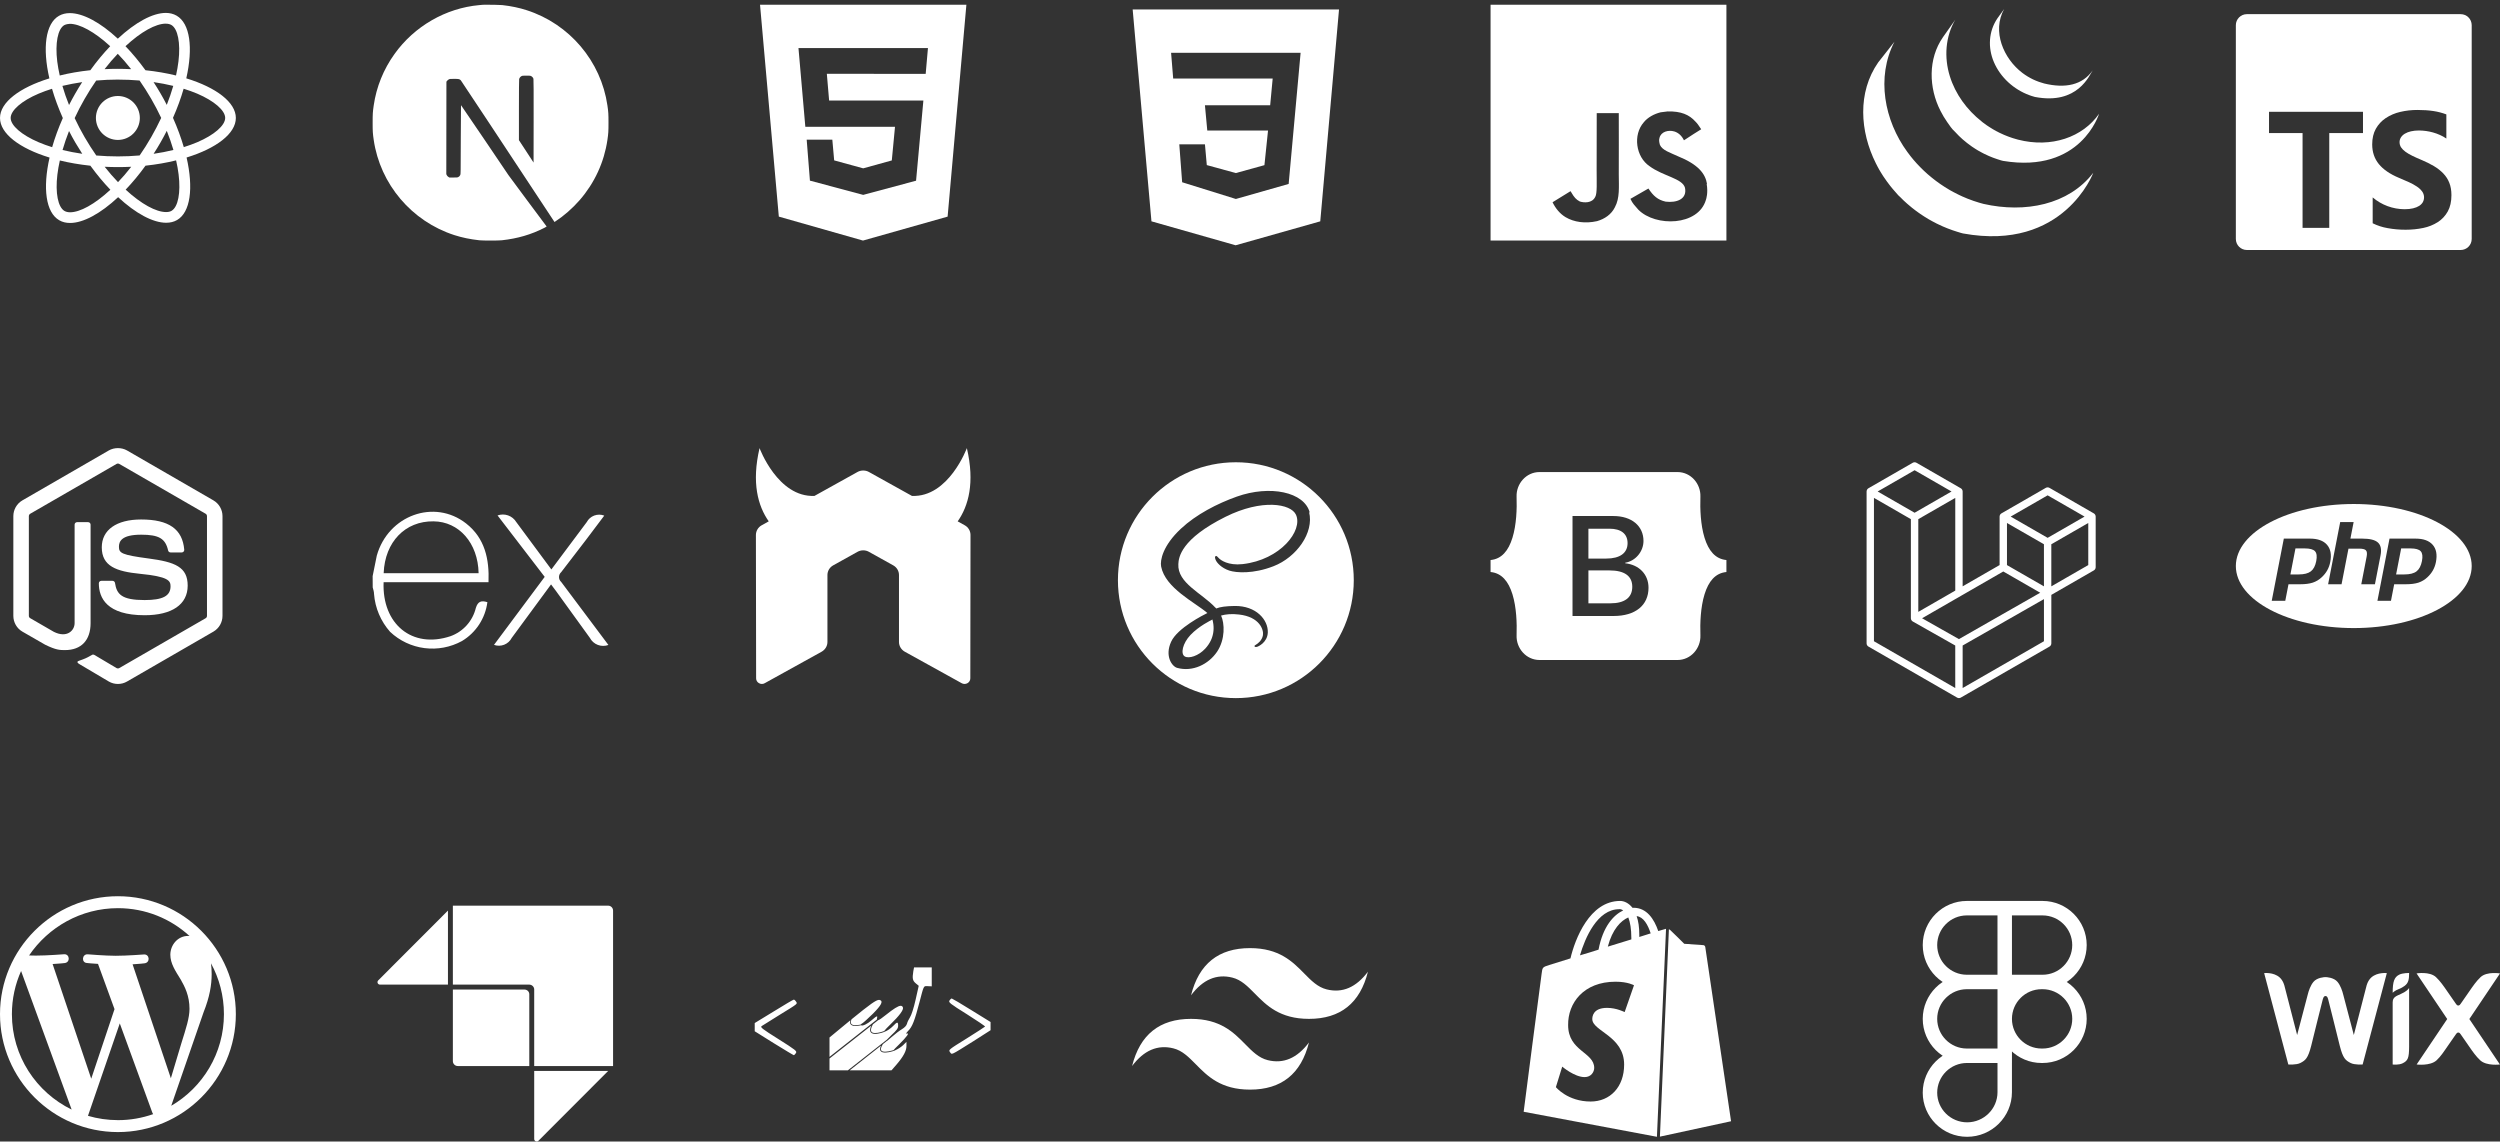 <svg width="530" height="242" viewBox="0 0 530 242" fill="none" xmlns="http://www.w3.org/2000/svg">
<rect x="0" y="0" width="530" height="242" fill="#333333" stroke="none"/>
<path d="M24.996 145C24.327 145 23.66 144.825 23.075 144.486L16.958 140.867C16.046 140.356 16.492 140.175 16.792 140.069C18.01 139.646 18.256 139.548 19.558 138.811C19.694 138.733 19.873 138.763 20.012 138.846L24.712 141.636C24.883 141.729 25.123 141.729 25.279 141.636L43.602 131.061C43.773 130.963 43.881 130.767 43.881 130.565V109.419C43.881 109.213 43.771 109.019 43.596 108.915L25.281 98.348C25.112 98.25 24.887 98.25 24.717 98.348L6.406 108.917C6.229 109.019 6.117 109.219 6.117 109.419V130.565C6.117 130.767 6.229 130.958 6.406 131.054L11.425 133.954C14.148 135.317 15.817 133.713 15.817 132.1V111.223C15.817 110.927 16.054 110.696 16.35 110.696H18.673C18.962 110.696 19.204 110.929 19.204 111.223V132.1C19.204 135.736 17.225 137.819 13.779 137.819C12.721 137.819 11.885 137.819 9.558 136.671L4.75 133.906C3.562 133.221 2.829 131.938 2.829 130.565V109.419C2.829 108.046 3.565 106.763 4.75 106.079L23.073 95.492C24.233 94.836 25.773 94.836 26.923 95.492L45.244 106.079C46.431 106.765 47.169 108.046 47.169 109.419V130.565C47.169 131.938 46.431 133.217 45.244 133.906L26.923 144.486C26.34 144.825 25.675 145 24.996 145ZM39.789 124.152C39.789 120.194 37.114 119.14 31.483 118.396C25.794 117.644 25.215 117.254 25.215 115.923C25.215 114.823 25.704 113.354 29.919 113.354C33.683 113.354 35.071 114.165 35.642 116.702C35.692 116.942 35.91 117.117 36.156 117.117H38.533C38.681 117.117 38.821 117.052 38.921 116.948C39.021 116.836 39.075 116.692 39.06 116.54C38.692 112.169 35.787 110.131 29.919 110.131C24.694 110.131 21.577 112.336 21.577 116.033C21.577 120.044 24.677 121.152 29.692 121.648C35.692 122.236 36.156 123.113 36.156 124.292C36.156 126.34 34.512 127.213 30.652 127.213C25.804 127.213 24.737 125.996 24.379 123.583C24.337 123.325 24.117 123.136 23.852 123.136H21.483C21.189 123.136 20.954 123.369 20.954 123.663C20.954 126.75 22.633 130.429 30.652 130.429C36.46 130.431 39.789 128.146 39.789 124.152Z" fill="white"/>
<path d="M204.521 111.356L203.029 110.527C205.323 107.258 206.692 102.346 204.975 95C204.975 95 201.106 105.477 193.329 105.131L184.225 100.067C183.883 99.874 183.5 99.767 183.108 99.754H182.898C182.505 99.767 182.12 99.874 181.777 100.067L172.671 105.131C164.894 105.479 161.025 95 161.025 95C159.306 102.346 160.679 107.258 162.971 110.527L161.479 111.356C161.109 111.559 160.801 111.856 160.585 112.218C160.369 112.58 160.254 112.993 160.252 113.415L160.298 143.813C160.298 144.235 160.525 144.629 160.91 144.835C161.095 144.943 161.305 145 161.519 145C161.732 145 161.942 144.943 162.127 144.835L174.189 138.16C174.952 137.721 175.417 136.948 175.417 136.104V121.902C175.417 121.056 175.881 120.271 176.642 119.852L181.777 116.994C182.152 116.782 182.575 116.671 183.006 116.673C183.423 116.673 183.854 116.777 184.225 116.994L189.36 119.852C190.121 120.271 190.585 121.056 190.585 121.902V136.104C190.585 136.948 191.056 137.727 191.814 138.16L203.873 144.835C204.059 144.943 204.271 144.999 204.486 144.999C204.702 144.999 204.913 144.943 205.1 144.835C205.283 144.735 205.436 144.587 205.543 144.407C205.65 144.227 205.707 144.022 205.708 143.813L205.748 113.415C205.746 112.993 205.632 112.58 205.416 112.217C205.2 111.855 204.891 111.558 204.521 111.356V111.356Z" fill="white"/>
<g clip-path="url(#clip0_261_61061)">
<path d="M129 136.725C128.272 137 127.469 137 126.742 136.723C126.014 136.447 125.413 135.914 125.052 135.225L117.865 125.285L116.823 123.896L108.483 135.238C108.144 135.898 107.575 136.411 106.884 136.683C106.193 136.954 105.427 136.965 104.729 136.713L115.475 122.296L105.479 109.273C106.198 109.014 106.984 109.01 107.705 109.263C108.426 109.516 109.038 110.009 109.438 110.66L116.888 120.723L124.379 110.702C124.721 110.054 125.29 109.554 125.977 109.297C126.664 109.041 127.421 109.045 128.104 109.31L124.225 114.458L118.971 121.298C118.825 121.428 118.708 121.588 118.628 121.766C118.548 121.944 118.507 122.138 118.507 122.333C118.507 122.529 118.548 122.722 118.628 122.901C118.708 123.079 118.825 123.239 118.971 123.369L128.979 136.727L129 136.725ZM79.004 122.117L79.879 117.794C82.283 109.246 92.083 105.69 98.825 110.981C102.773 114.083 103.758 118.475 103.565 123.425H81.325C80.965 132.265 87.344 137.602 95.5 134.875C96.822 134.399 98.006 133.603 98.945 132.557C99.883 131.511 100.548 130.249 100.879 128.883C101.31 127.496 102.021 127.258 103.325 127.658C103.108 129.351 102.509 130.972 101.575 132.4C100.641 133.828 99.395 135.025 97.931 135.902C95.513 137.225 92.739 137.749 90.005 137.4C87.272 137.051 84.718 135.846 82.71 133.958C80.725 131.724 79.525 128.901 79.294 125.921C79.294 125.431 79.127 124.973 79.015 124.533C79.004 123.729 79 122.924 79 122.119L79.004 122.117ZM81.352 121.521H101.465C101.34 115.113 97.296 110.567 91.902 110.525C85.898 110.442 81.602 114.888 81.338 121.492L81.352 121.521Z" fill="white"/>
</g>
<path d="M351.952 240.956L366.985 237.704C366.985 237.704 361.56 201.01 361.517 200.767C361.479 200.525 361.279 200.367 361.077 200.367C360.875 200.367 357.058 200.083 357.058 200.083C357.058 200.083 354.402 197.429 354.06 197.144C353.967 197.067 353.904 197.025 353.808 196.99L351.904 240.956H351.952V240.956ZM344.396 214.552C344.396 214.552 342.708 213.669 340.7 213.669C337.685 213.669 337.567 215.556 337.567 216.046C337.567 218.612 344.317 219.619 344.317 225.69C344.317 230.471 341.317 233.523 337.221 233.523C332.317 233.523 329.846 230.471 329.846 230.471L331.192 226.125C331.192 226.125 333.785 228.346 335.942 228.346C337.348 228.346 337.973 227.21 337.973 226.404C337.973 223.031 332.444 222.875 332.444 217.323C332.373 212.662 335.717 208.123 342.5 208.123C345.119 208.123 346.406 208.875 346.406 208.875L344.437 214.531L344.396 214.552V214.552ZM343.271 192.729C343.554 192.729 343.835 192.808 344.115 193.01C342.065 193.979 339.815 196.425 338.89 201.327C337.523 201.771 336.196 202.171 334.954 202.531C336.035 198.812 338.648 192.75 343.271 192.75V192.729ZM345.844 198.873V199.154C344.273 199.637 342.546 200.162 340.856 200.687C341.827 196.985 343.633 195.177 345.2 194.498C345.602 195.542 345.844 196.948 345.844 198.873V198.873ZM346.967 194.219C348.412 194.373 349.344 196.025 349.944 197.875C349.217 198.112 348.412 198.356 347.531 198.637V198.112C347.531 196.546 347.331 195.256 346.967 194.215V194.219V194.219ZM353.2 196.904C353.158 196.904 353.075 196.948 353.037 196.948C353 196.948 352.435 197.104 351.55 197.385C350.669 194.817 349.1 192.448 346.325 192.448H346.085C345.281 191.435 344.31 191 343.469 191C336.998 191 333.906 199.077 332.937 203.179C330.45 203.94 328.64 204.504 328.437 204.583C327.031 205.027 326.992 205.067 326.829 206.396C326.673 207.358 323.017 235.694 323.017 235.694L351.269 241L353.2 196.904Z" fill="white"/>
<path d="M433.025 209.71H423.467V191H433.025C438.183 191 442.379 195.196 442.379 200.354C442.379 205.512 438.183 209.71 433.025 209.71V209.71ZM426.531 206.646H433.025C436.494 206.646 439.314 203.823 439.314 200.356C439.314 196.89 436.492 194.067 433.025 194.067H426.531V206.646V206.646ZM426.531 209.71H416.975C411.817 209.71 407.621 205.515 407.621 200.356C407.621 195.198 411.817 191 416.975 191H426.533V209.71H426.531ZM416.975 194.065C413.506 194.065 410.685 196.887 410.685 200.354C410.685 203.821 413.506 206.646 416.975 206.646H423.469V194.065H416.975ZM426.531 225.354H416.975C411.817 225.354 407.621 221.158 407.621 216C407.621 210.842 411.817 206.646 416.975 206.646H426.533V225.354H426.531ZM416.975 209.71C413.506 209.71 410.685 212.533 410.685 216C410.685 219.467 413.508 222.29 416.975 222.29H423.469V209.71H416.975ZM417.025 241C411.839 241 407.619 236.804 407.619 231.646C407.619 226.487 411.814 222.292 416.973 222.292H426.531V231.544C426.531 236.758 422.267 241 417.025 241V241ZM416.975 225.354C415.307 225.356 413.709 226.02 412.53 227.199C411.351 228.378 410.688 229.976 410.685 231.644C410.685 235.112 413.529 237.933 417.027 237.933C420.579 237.933 423.471 235.067 423.471 231.542V225.354H416.975V225.354ZM433.025 225.354H432.821C427.662 225.354 423.467 221.158 423.467 216C423.467 210.842 427.662 206.646 432.821 206.646H433.025C438.183 206.646 442.379 210.842 442.379 216C442.379 221.158 438.183 225.354 433.025 225.354V225.354ZM432.823 209.71C429.354 209.71 426.533 212.533 426.533 216C426.533 219.467 429.356 222.29 432.823 222.29H433.027C436.496 222.29 439.317 219.467 439.317 216C439.317 212.533 436.494 209.71 433.027 209.71H432.823V209.71Z" fill="white"/>
<path d="M488.604 116.265H486.637L485.565 121.781H487.31C488.469 121.781 489.331 121.562 489.898 121.127C490.465 120.69 490.846 119.962 491.044 118.942C491.235 117.962 491.148 117.271 490.785 116.869C490.421 116.467 489.696 116.265 488.604 116.265V116.265ZM499 106.85C485.194 106.85 474 112.737 474 120C474 127.262 485.194 133.152 499 133.152C512.806 133.152 524 127.262 524 120C524 112.737 512.806 106.85 499 106.85ZM492.208 122.373C491.665 122.894 491.01 123.285 490.298 123.521C489.598 123.746 488.704 123.862 487.621 123.862H485.16L484.479 127.365H481.608L484.171 114.185H489.692C491.352 114.185 492.562 114.621 493.325 115.494C494.087 116.365 494.317 117.581 494.012 119.144C493.896 119.762 493.681 120.358 493.377 120.908C493.079 121.44 492.69 121.929 492.208 122.373ZM500.592 123.862L501.723 118.031C501.854 117.369 501.804 116.915 501.581 116.675C501.358 116.433 500.881 116.312 500.15 116.312H497.875L496.408 123.865H493.558L496.121 110.683H498.969L498.287 114.187H500.825C502.423 114.187 503.523 114.467 504.129 115.023C504.735 115.579 504.917 116.481 504.677 117.729L503.485 123.862H500.592V123.862ZM516.419 119.144C516.304 119.763 516.09 120.359 515.783 120.908C515.485 121.44 515.096 121.929 514.615 122.373C514.071 122.892 513.418 123.284 512.704 123.521C512.004 123.746 511.11 123.862 510.025 123.862H507.567L506.885 127.367H504.015L506.577 114.187H512.096C513.756 114.187 514.967 114.623 515.729 115.496C516.492 116.365 516.723 117.581 516.419 119.144V119.144ZM511.013 116.265H509.048L507.973 121.781H509.719C510.879 121.781 511.742 121.562 512.306 121.127C512.873 120.69 513.254 119.962 513.454 118.942C513.646 117.962 513.556 117.271 513.194 116.869C512.831 116.467 512.102 116.265 511.013 116.265V116.265Z" fill="white"/>
<g clip-path="url(#clip1_261_61061)">
<path d="M444.254 109.313C444.274 109.38 444.283 109.451 444.283 109.521V120.248C444.283 120.529 444.131 120.79 443.89 120.927L434.883 126.115V136.394C434.883 136.531 434.847 136.667 434.778 136.786C434.709 136.905 434.611 137.004 434.492 137.073L415.688 147.894C415.644 147.918 415.598 147.937 415.55 147.95C415.533 147.954 415.517 147.967 415.5 147.971C415.369 148.008 415.231 148.008 415.1 147.971C415.077 147.967 415.058 147.954 415.038 147.946C414.996 147.929 414.95 147.917 414.908 147.894L396.111 137.073C395.991 137.004 395.892 136.906 395.822 136.786C395.753 136.667 395.717 136.532 395.717 136.394V104.196C395.717 104.127 395.727 104.058 395.746 103.992C395.752 103.967 395.767 103.95 395.775 103.925C395.788 103.884 395.804 103.843 395.823 103.804C395.831 103.777 395.854 103.758 395.871 103.736L395.94 103.642C395.965 103.621 395.992 103.604 396.017 103.586C396.046 103.561 396.073 103.536 396.102 103.515H396.104L405.506 98.104C405.625 98.036 405.76 98 405.897 98C406.034 98 406.169 98.036 406.288 98.104L415.688 103.515H415.692C415.723 103.536 415.748 103.558 415.775 103.583L415.854 103.64C415.881 103.669 415.896 103.702 415.923 103.733C415.94 103.756 415.965 103.777 415.975 103.802C415.996 103.844 416.011 103.881 416.025 103.923C416.031 103.946 416.046 103.967 416.052 103.99C416.073 104.054 416.081 104.123 416.081 104.194V124.302L423.915 119.794V109.515C423.915 109.446 423.923 109.377 423.942 109.311C423.948 109.29 423.963 109.269 423.969 109.244C423.983 109.202 424 109.161 424.019 109.121C424.033 109.096 424.056 109.079 424.071 109.052C424.096 109.021 424.115 108.99 424.14 108.963C424.165 108.938 424.192 108.921 424.217 108.904C424.246 108.883 424.271 108.856 424.302 108.838H424.304L433.706 103.425C433.825 103.357 433.96 103.32 434.097 103.32C434.234 103.32 434.369 103.357 434.488 103.425L443.89 108.838C443.923 108.858 443.946 108.881 443.977 108.902C444.002 108.923 444.029 108.94 444.052 108.961C444.079 108.99 444.098 109.023 444.123 109.052C444.14 109.077 444.163 109.096 444.173 109.121C444.196 109.163 444.211 109.204 444.223 109.246C444.236 109.267 444.248 109.29 444.254 109.313V109.313ZM442.713 119.796V110.873L439.425 112.765L434.879 115.381V124.304L442.713 119.796ZM433.317 135.942V127.011L428.844 129.563L416.081 136.85V145.861L433.317 135.942ZM397.277 105.55V135.942L414.513 145.861V136.85L405.508 131.756L405.504 131.75H405.5C405.471 131.729 405.448 131.706 405.417 131.686C405.394 131.665 405.367 131.648 405.344 131.629L405.342 131.625C405.315 131.6 405.298 131.573 405.277 131.542C405.256 131.519 405.233 131.496 405.219 131.467H405.215C405.198 131.438 405.188 131.402 405.173 131.369C405.161 131.336 405.144 131.313 405.136 131.279C405.128 131.24 405.122 131.2 405.119 131.161C405.115 131.131 405.106 131.104 405.106 131.075V110.061L400.565 107.442L397.277 105.55ZM405.896 99.688L398.063 104.196L405.896 108.704L413.725 104.196L405.896 99.688ZM409.971 127.823L414.517 125.206V105.55L411.225 107.446L406.679 110.061V129.717L409.971 127.823ZM434.098 105.011L426.265 109.517L434.098 114.023L441.929 109.515L434.098 105.011ZM433.315 115.381L428.771 112.765L425.479 110.875V119.798L430.025 122.415L433.317 124.306L433.315 115.381ZM415.294 135.494L426.781 128.936L432.523 125.661L424.696 121.154L415.69 126.34L407.479 131.069L415.294 135.494Z" fill="white"/>
</g>
<g clip-path="url(#clip2_261_61061)">
<path d="M96.008 192V208.74H112.206C112.789 208.74 113.252 209.231 113.252 209.746V226H129.971V193.046C129.971 192.768 129.86 192.502 129.664 192.306C129.468 192.11 129.202 192 128.925 192H96.008ZM94.966 193.042L80.179 207.848C80.106 207.921 80.057 208.014 80.037 208.116C80.017 208.217 80.027 208.322 80.067 208.417C80.107 208.513 80.174 208.594 80.26 208.652C80.346 208.709 80.447 208.74 80.55 208.74H94.966V193.042ZM96.008 209.781V224.954C96.008 225.533 96.475 226 97.054 226H112.21V210.787C112.21 210.208 111.744 209.783 111.164 209.781H96.008ZM113.252 227.042V241.475C113.252 241.942 113.817 242.175 114.148 241.846L128.929 227.042H113.252Z" fill="white"/>
</g>
<path d="M193.779 205.088L193.623 205.902C193.381 207.446 193.469 207.888 194.131 208.46L194.771 208.99L194.108 211.944C193.712 213.706 193.227 215.183 192.919 215.669C192.654 216.088 192.346 216.704 192.279 217.035C192.169 217.431 191.794 217.829 191.221 218.181C190.715 218.469 189.721 219.24 189.017 219.858C188.454 220.365 188.067 220.675 187.856 220.808L187.169 221.352C186.948 221.706 186.823 221.992 186.775 222.208C186.727 222.431 186.754 222.579 186.825 222.688C186.894 222.792 187.012 222.865 187.175 222.91C187.367 222.956 187.565 222.972 187.762 222.958C188.208 222.928 188.65 222.85 189.079 222.725C189.225 222.685 189.34 222.648 189.44 222.615C189.594 222.425 189.95 222.067 190.581 221.444C192.256 219.792 192.896 218.888 192.235 219.131C191.992 219.219 192.102 218.998 192.521 218.556C193.404 217.696 193.91 216.396 194.969 212.319C195.806 209.1 195.806 209.054 196.423 209.054C196.712 209.054 197.531 209.104 197.531 209.104V205.088H195.652H193.779ZM201.777 211.681C201.644 211.681 201.423 211.881 201.292 212.102C201.05 212.498 201.335 212.74 204.973 215.01C207.133 216.379 208.875 217.546 208.831 217.635C208.787 217.7 207.023 218.848 204.908 220.171C201.071 222.55 201.05 222.573 201.402 223.058C201.844 223.631 201.402 223.829 206.383 220.721L210 218.406V216.665L205.965 214.173C203.783 212.806 201.887 211.704 201.777 211.681ZM168.267 211.925C168.156 211.925 166.26 213.05 164.079 214.394L160 216.885V218.627L164.056 221.163C166.306 222.55 168.202 223.698 168.29 223.698C168.377 223.698 168.554 223.498 168.731 223.256C168.996 222.838 168.773 222.66 165.048 220.302C161.5 218.075 161.125 217.767 161.479 217.525C161.7 217.371 163.375 216.333 165.183 215.21C169.306 212.675 169.085 212.85 168.754 212.321C168.623 212.102 168.4 211.904 168.269 211.925H168.267ZM186.358 211.973C185.75 211.969 184.442 212.896 180.525 216.094C180.356 216.496 180.342 216.773 180.419 216.952C180.469 217.075 180.56 217.16 180.687 217.223C180.812 217.285 180.975 217.323 181.154 217.338C181.51 217.369 181.931 217.313 182.271 217.246L182.5 217.194C182.578 217.089 182.681 217.004 182.8 216.948C183.042 216.815 184.056 215.89 185.071 214.898C186.856 213.09 187.275 212.273 186.548 212.008C186.488 211.985 186.425 211.973 186.36 211.973H186.358ZM190.933 213.229C190.398 213.244 189.433 213.865 187.781 215.183C186.952 215.856 186.427 216.219 186.146 216.294L185.054 217.156C184.644 217.906 184.583 218.371 184.692 218.627C184.719 218.69 184.758 218.748 184.807 218.795C184.857 218.843 184.915 218.881 184.979 218.906C185.138 218.969 185.308 219.001 185.479 219C185.888 218.996 186.295 218.936 186.687 218.823C186.892 218.768 187.095 218.704 187.294 218.631L187.354 218.606L187.465 218.548C187.673 218.279 188.152 217.773 188.752 217.19C190.648 215.36 191.617 214.06 191.419 213.575C191.329 213.34 191.175 213.221 190.933 213.229V213.229ZM185.883 215.479C185.729 215.496 185.383 215.763 184.76 216.308C183.86 217.104 182.879 217.563 182.54 217.358C182.461 217.376 182.381 217.393 182.302 217.408C181.956 217.477 181.525 217.533 181.14 217.502C180.958 217.491 180.78 217.447 180.615 217.371C180.459 217.3 180.334 217.174 180.265 217.017C180.187 216.829 180.187 216.596 180.275 216.298L178.921 217.41L175.856 219.946V224.056L185.898 216.146C185.896 216.059 185.907 215.973 185.931 215.89C186.008 215.61 186.004 215.469 185.883 215.481V215.479ZM190.204 216.81C190.052 216.81 189.798 217.025 189.392 217.456C188.84 218.046 187.971 218.617 187.51 218.733L187.44 218.771C187.364 218.802 187.288 218.831 187.21 218.858C187.085 218.9 186.923 218.95 186.735 219C186.36 219.102 185.894 219.196 185.477 219.185C185.281 219.185 185.086 219.147 184.904 219.073C184.733 219.002 184.595 218.868 184.521 218.698C184.4 218.408 184.448 218.002 184.713 217.425L175.854 224.402V226.913H179.746L188 220.429C188.215 220.192 188.537 219.867 188.973 219.46C190.14 218.379 190.404 218.006 190.404 217.454C190.404 217.025 190.356 216.808 190.204 216.808V216.81ZM192.169 220.873L191.462 221.577C191.067 221.952 190.36 222.415 189.877 222.613L189.781 222.654L189.775 222.665L189.754 222.685C189.735 222.7 189.727 222.702 189.712 222.708C189.52 222.781 189.324 222.846 189.125 222.902C188.684 223.031 188.23 223.111 187.771 223.142C187.554 223.156 187.336 223.137 187.125 223.085C186.942 223.045 186.78 222.938 186.671 222.785C186.571 222.631 186.542 222.425 186.598 222.171C186.643 221.99 186.709 221.815 186.796 221.65L180.135 226.913H188.994L190.052 225.7C191.506 224.004 192.169 222.792 192.169 221.754V220.873Z" fill="white"/>
<path d="M44.727 204.219C46.477 207.421 47.473 211.094 47.473 215C47.473 223.29 42.981 230.533 36.3 234.427L43.165 214.579C44.446 211.371 44.873 208.806 44.873 206.529C44.873 205.685 44.819 204.904 44.727 204.217V204.219ZM28.1 204.435C29.448 204.373 30.667 204.217 30.667 204.217C31.879 204.06 31.738 202.279 30.527 202.344C30.527 202.344 26.871 202.625 24.527 202.625C22.31 202.625 18.59 202.312 18.59 202.312C17.371 202.25 17.212 204.094 18.433 204.156C18.433 204.156 19.558 204.283 20.777 204.344L24.277 213.937L19.34 228.687L11.154 204.375C12.506 204.312 13.725 204.167 13.725 204.167C14.944 204.01 14.8 202.229 13.59 202.3C13.59 202.3 9.952 202.587 7.602 202.587C7.185 202.587 6.69 202.571 6.165 202.556C10.231 196.562 17.156 192.531 25 192.531C30.852 192.531 36.177 194.765 40.179 198.433C40.083 198.427 39.99 198.415 39.885 198.415C37.677 198.415 36.11 200.337 36.11 202.402C36.11 204.256 37.179 205.825 38.319 207.675C39.175 209.175 40.173 211.098 40.173 213.877C40.173 215.783 39.435 218.031 38.462 221.125L36.223 228.594L28.098 204.406L28.1 204.435V204.435ZM25 237.467C22.794 237.467 20.665 237.148 18.65 236.556L25.394 216.96L32.3 235.892C32.35 236.002 32.404 236.102 32.462 236.202C30.129 237.021 27.619 237.471 25 237.471V237.467ZM2.523 215C2.523 211.742 3.223 208.646 4.471 205.854L15.188 235.227C7.696 231.583 2.525 223.898 2.523 215ZM25 190C11.219 190 0 201.219 0 215C0 228.781 11.219 240 25 240C38.781 240 50 228.781 50 215C50 201.219 38.781 190 25 190Z" fill="white"/>
<g clip-path="url(#clip3_261_61061)">
<path d="M265.002 201C258.335 201 254.169 204.333 252.502 211C255.002 207.667 257.919 206.417 261.252 207.25C263.154 207.725 264.512 209.104 266.019 210.633C268.471 213.121 271.306 216 277.502 216C284.169 216 288.335 212.667 290.002 206C287.502 209.333 284.585 210.583 281.252 209.75C279.35 209.275 277.992 207.896 276.485 206.367C274.035 203.879 271.2 201 265.002 201ZM252.502 216C245.835 216 241.669 219.333 240.002 226C242.502 222.667 245.419 221.417 248.752 222.25C250.654 222.725 252.012 224.104 253.519 225.633C255.971 228.121 258.806 231 265.002 231C271.669 231 275.835 227.667 277.502 221C275.002 224.333 272.085 225.583 268.752 224.75C266.85 224.275 265.492 222.896 263.985 221.367C261.535 218.879 258.7 216 252.502 216Z" fill="white"/>
</g>
<path d="M508.606 206.644C507.615 207.162 507.246 208.04 507.246 210.46C507.246 210.46 507.748 209.975 508.492 209.704C509.033 209.508 509.498 209.21 509.767 209.015C510.602 208.4 510.733 207.61 510.733 206.281C510.733 206.281 509.367 206.244 508.606 206.644V206.644ZM502.731 207.21C501.923 207.923 501.685 209.058 501.685 209.058L499.01 219.423L496.785 210.937C496.569 210.035 496.179 208.921 495.56 208.167C494.773 207.208 493.173 207.146 493.002 207.146C492.831 207.146 491.231 207.208 490.444 208.167C489.827 208.921 489.435 210.035 489.219 210.937L486.994 219.421L484.319 209.056C484.319 209.056 484.083 207.921 483.277 207.208C481.962 206.056 480 206.302 480 206.302L485.123 225.671C485.123 225.671 486.813 225.794 487.658 225.362C488.769 224.796 489.298 224.358 489.971 221.723C490.569 219.375 492.244 212.473 492.4 211.981C492.479 211.74 492.577 211.158 493.004 211.158C493.437 211.158 493.529 211.737 493.604 211.981C493.758 212.473 495.437 219.375 496.035 221.723C496.708 224.358 497.235 224.796 498.348 225.362C499.192 225.794 500.881 225.671 500.881 225.671L506.006 206.302C506.006 206.302 504.042 206.056 502.731 207.21V207.21ZM510.731 209.465C510.731 209.465 510.41 209.96 509.679 210.369C509.21 210.631 508.76 210.81 508.275 211.042C507.467 211.429 507.246 211.862 507.246 212.521V225.673C507.246 225.673 508.537 225.837 509.385 225.406C510.473 224.852 510.723 224.317 510.733 221.906V210.167H510.731V209.465ZM523.502 216.033L530 206.367C530 206.367 527.256 205.9 525.898 207.135C525.029 207.927 524.058 209.35 524.058 209.35L521.667 212.798C521.55 212.977 521.396 213.173 521.156 213.173C520.912 213.173 520.76 212.977 520.646 212.798L518.254 209.35C518.254 209.35 517.281 207.927 516.412 207.135C515.054 205.9 512.31 206.365 512.31 206.365L518.81 216.033L512.327 225.671C512.327 225.671 515.185 226.033 516.544 224.796C517.412 224.004 518.252 222.717 518.252 222.717L520.646 219.271C520.76 219.092 520.912 218.896 521.156 218.896C521.398 218.896 521.55 219.092 521.667 219.271L524.058 222.717C524.058 222.717 524.948 224.004 525.817 224.796C527.175 226.033 529.983 225.671 529.983 225.671L523.502 216.033Z" fill="white"/>
<path d="M340.521 118.417H336.742V112.087H341.225C343.662 112.087 345.046 113.175 345.046 115.142C345.046 117.242 343.435 118.417 340.517 118.417H340.521ZM341.196 120.929H336.744V127.904H341.392C344.431 127.904 346.042 126.685 346.042 124.394C346.042 122.102 344.385 120.929 341.196 120.929V120.929ZM366 118.729V121.267C363.65 121.492 362.215 123.233 361.362 125.992C360.515 128.74 360.398 132.11 360.487 134.712C360.581 137.421 358.471 139.921 355.619 139.921H326.385C323.531 139.921 321.421 137.421 321.517 134.712C321.606 132.11 321.49 128.74 320.642 125.992C319.787 123.233 318.35 121.492 316 121.267V118.729C318.35 118.504 319.79 116.762 320.64 114.004C321.49 111.256 321.606 107.885 321.515 105.283C321.421 102.575 323.531 100.075 326.385 100.075H355.619C358.473 100.075 360.581 102.575 360.487 105.283C360.398 107.885 360.515 111.256 361.362 114.004C362.215 116.762 363.65 118.504 366 118.729ZM349.485 124.598C349.485 121.777 347.5 119.737 344.552 119.415V119.296C346.719 118.944 348.419 116.931 348.419 114.685C348.419 111.483 345.892 109.398 342.04 109.398H333.373V130.59H342.083C346.704 130.59 349.485 128.327 349.485 124.598V124.598Z" fill="white"/>
<path d="M262 98C275.806 98 287 109.194 287 123C287 136.806 275.806 148 262 148C248.194 148 237 136.806 237 123C237 109.194 248.194 98 262 98ZM257.031 131.329C257.396 132.673 257.356 133.929 256.981 135.063L256.846 135.437C256.796 135.565 256.737 135.687 256.683 135.804C256.392 136.408 256.004 136.971 255.527 137.492C254.073 139.073 252.044 139.673 251.173 139.169C250.235 138.623 250.702 136.387 252.39 134.606C254.204 132.694 256.806 131.462 256.806 131.462V131.456L257.031 131.329V131.329ZM277.679 108.702C276.55 104.258 269.185 102.798 262.217 105.275C258.073 106.748 253.583 109.062 250.356 112.081C246.517 115.667 245.906 118.792 246.158 120.098C247.048 124.704 253.36 127.717 255.956 129.952V129.965C255.192 130.34 249.59 133.15 248.277 136.058C246.871 139.121 248.496 141.31 249.558 141.59C252.84 142.498 256.215 140.84 258.027 138.154C259.777 135.527 259.623 132.152 258.869 130.496C259.902 130.215 261.119 130.09 262.681 130.279C267.058 130.779 267.933 133.529 267.744 134.654C267.556 135.777 266.654 136.433 266.34 136.621C266.027 136.81 265.933 136.871 265.962 136.998C265.994 137.185 266.152 137.185 266.4 137.154C266.744 137.092 268.683 136.217 268.777 134.09C268.871 131.402 266.306 128.404 261.746 128.465C259.871 128.498 258.681 128.654 257.84 128.998C257.777 128.904 257.712 128.842 257.621 128.779C254.808 125.748 249.59 123.623 249.808 119.592C249.871 118.123 250.402 114.25 259.808 109.562C267.527 105.717 273.685 106.781 274.748 109.125C276.275 112.467 271.465 118.687 263.433 119.592C260.371 119.935 258.777 118.75 258.369 118.31C257.933 117.842 257.871 117.81 257.715 117.906C257.465 118.031 257.621 118.437 257.715 118.687C257.965 119.312 258.933 120.406 260.623 120.969C262.09 121.437 265.685 121.717 269.998 120.031C274.84 118.158 278.621 112.937 277.527 108.562L277.679 108.702V108.702Z" fill="white"/>
<path d="M161.125 1H204.875L200.896 45.923L182.952 51L165.11 45.921L161.125 1ZM175.773 21.312L175.29 15.65L196.246 15.656L196.725 10.194L169.275 10.188L170.729 26.875H189.742L189.062 34.013L183 35.688L176.844 34L176.452 29.604H171.017L171.704 38.294L183 41.315L194.206 38.308L195.756 21.315H175.773V21.312Z" fill="white"/>
<path d="M398.177 13.229C393.748 19.592 394.298 27.867 397.683 34.623C397.76 34.787 397.846 34.944 397.929 35.1C397.977 35.208 398.031 35.308 398.089 35.412C398.116 35.469 398.154 35.529 398.187 35.583C398.241 35.692 398.3 35.796 398.356 35.9L398.683 36.454C398.746 36.556 398.802 36.656 398.871 36.758C398.987 36.954 399.121 37.148 399.241 37.344C399.296 37.427 399.346 37.506 399.406 37.587C399.608 37.906 399.824 38.215 400.052 38.514C400.214 38.737 400.377 38.954 400.552 39.171C400.608 39.25 400.673 39.329 400.731 39.41L401.189 39.971C401.248 40.033 401.304 40.11 401.364 40.177C401.569 40.423 401.785 40.663 402.002 40.906L402.012 40.919C402.277 41.252 402.573 41.559 402.898 41.835C403.064 42.008 403.231 42.179 403.408 42.346L403.619 42.548C403.85 42.767 404.083 42.983 404.327 43.192C404.331 43.192 404.333 43.196 404.337 43.198L404.456 43.302C404.669 43.487 404.883 43.673 405.102 43.844L405.362 44.062C405.539 44.204 405.725 44.34 405.904 44.479L406.189 44.698C406.383 44.844 406.589 44.987 406.787 45.129C406.86 45.181 406.933 45.233 407.008 45.281L407.071 45.329L407.654 45.715L407.904 45.881C408.212 46.077 408.516 46.264 408.821 46.448C408.906 46.489 408.996 46.539 409.077 46.59C409.302 46.719 409.535 46.85 409.762 46.971C409.887 47.042 410.016 47.102 410.146 47.167C410.302 47.254 410.464 47.34 410.633 47.427C410.673 47.439 410.713 47.455 410.75 47.475C410.819 47.506 410.883 47.539 410.95 47.573C411.2 47.698 411.46 47.819 411.731 47.938C411.781 47.958 411.835 47.979 411.889 48.008C412.189 48.139 412.491 48.264 412.802 48.388C412.873 48.408 412.948 48.444 413.021 48.471C413.302 48.577 413.591 48.685 413.877 48.787L413.981 48.825C414.302 48.933 414.616 49.038 414.939 49.138C415.014 49.158 415.091 49.185 415.171 49.206C415.504 49.306 415.825 49.425 416.158 49.492C437.56 53.392 443.779 36.623 443.779 36.623C438.554 43.427 429.283 45.221 420.5 43.225C420.175 43.15 419.85 43.046 419.521 42.95C419.124 42.832 418.73 42.706 418.339 42.571L418.21 42.521C417.927 42.425 417.654 42.319 417.377 42.212C417.302 42.182 417.225 42.154 417.148 42.129C416.839 42.004 416.544 41.877 416.246 41.746C416.181 41.725 416.127 41.696 416.062 41.671C415.81 41.555 415.559 41.437 415.308 41.317C415.233 41.283 415.159 41.247 415.087 41.208C414.891 41.117 414.696 41.01 414.504 40.91C414.372 40.847 414.242 40.781 414.114 40.71C413.877 40.585 413.641 40.45 413.406 40.321C413.335 40.271 413.254 40.229 413.173 40.183C412.865 40.001 412.56 39.813 412.258 39.621C412.174 39.569 412.092 39.515 412.012 39.458C411.791 39.321 411.574 39.178 411.362 39.027C411.289 38.979 411.223 38.927 411.148 38.875C410.94 38.732 410.735 38.584 410.533 38.433C410.446 38.362 410.352 38.296 410.258 38.225C410.075 38.079 409.889 37.944 409.706 37.792L409.46 37.594C409.224 37.404 408.991 37.21 408.762 37.01C408.739 36.986 408.713 36.965 408.685 36.946L407.962 36.287L407.754 36.092C407.583 35.917 407.408 35.75 407.233 35.579L407.029 35.371C406.809 35.152 406.594 34.927 406.385 34.698L406.354 34.664C406.133 34.423 405.916 34.175 405.702 33.925C405.646 33.862 405.591 33.792 405.535 33.723L405.062 33.146C404.822 32.837 404.586 32.525 404.354 32.21C399.483 25.562 397.721 16.383 401.619 8.856L398.177 13.229ZM411.916 7.871C408.708 12.477 408.887 18.64 411.387 23.512C411.8 24.332 412.273 25.121 412.8 25.873C413.279 26.56 413.808 27.375 414.452 27.931C414.675 28.185 414.916 28.431 415.169 28.681L415.356 28.869C415.594 29.098 415.839 29.321 416.085 29.546L416.119 29.573C416.4 29.818 416.687 30.056 416.981 30.285C417.052 30.333 417.112 30.39 417.181 30.438C417.473 30.663 417.769 30.879 418.073 31.096L418.104 31.114C418.233 31.208 418.371 31.294 418.516 31.385C418.575 31.423 418.641 31.473 418.704 31.51C418.925 31.652 419.141 31.785 419.366 31.921C419.402 31.935 419.433 31.954 419.466 31.969C419.654 32.083 419.858 32.194 420.054 32.296C420.123 32.337 420.189 32.369 420.262 32.408C420.4 32.477 420.537 32.55 420.673 32.621L420.739 32.65C421.021 32.789 421.308 32.919 421.589 33.046C421.66 33.075 421.721 33.098 421.781 33.127C422.012 33.227 422.248 33.323 422.481 33.412C422.585 33.448 422.683 33.489 422.781 33.521C422.994 33.6 423.219 33.673 423.427 33.746L423.719 33.84C424.025 33.933 424.333 34.056 424.654 34.11C441.175 36.846 445 24.121 445 24.121C441.556 29.079 434.891 31.439 427.789 29.596C427.475 29.515 427.163 29.424 426.854 29.325C426.754 29.296 426.666 29.265 426.571 29.235C426.354 29.16 426.131 29.09 425.921 29.008L425.621 28.896C425.385 28.802 425.148 28.715 424.921 28.614C424.85 28.583 424.785 28.562 424.731 28.531C424.439 28.4 424.146 28.271 423.86 28.131L423.431 27.908L423.183 27.783C422.996 27.684 422.812 27.58 422.631 27.471C422.587 27.449 422.544 27.425 422.502 27.398C422.281 27.26 422.05 27.127 421.839 26.985C421.769 26.946 421.704 26.898 421.637 26.856L421.204 26.573C420.904 26.364 420.61 26.14 420.312 25.921C420.246 25.86 420.181 25.81 420.116 25.756C416.994 23.302 414.531 19.944 413.362 16.146C412.133 12.194 412.404 7.765 414.529 4.167L411.916 7.871ZM423.471 3.86C421.577 6.64 421.396 10.089 422.7 13.152C424.085 16.408 426.916 18.965 430.216 20.173C430.352 20.225 430.483 20.269 430.625 20.319L430.808 20.375C431 20.438 431.194 20.506 431.391 20.55C440.519 22.31 442.989 15.863 443.654 14.917C441.481 18.038 437.837 18.785 433.366 17.698C433.002 17.607 432.643 17.495 432.291 17.364C431.853 17.211 431.424 17.034 431.004 16.835C430.21 16.451 429.455 15.991 428.75 15.46C424.746 12.425 422.264 6.635 424.877 1.919" fill="white"/>
<path d="M29.646 25.008C29.646 26.244 29.155 27.428 28.282 28.302C27.409 29.175 26.225 29.666 24.99 29.667C23.754 29.667 22.569 29.176 21.696 28.302C20.822 27.429 20.331 26.244 20.331 25.008C20.331 23.773 20.822 22.589 21.695 21.715C22.568 20.842 23.752 20.351 24.988 20.35C26.223 20.35 27.408 20.841 28.281 21.714C29.155 22.588 29.646 23.773 29.646 25.008V25.008ZM35.163 2.738C32.358 2.738 28.69 4.738 24.979 8.2C21.271 4.756 17.6 2.779 14.798 2.779C13.944 2.779 13.167 2.973 12.494 3.358C9.629 5.01 8.988 10.158 10.467 16.619C4.125 18.577 0 21.708 0 25.008C0 28.321 4.146 31.46 10.506 33.404C9.04 39.89 9.694 45.046 12.565 46.696C13.231 47.086 14.002 47.269 14.86 47.269C17.663 47.269 21.333 45.269 25.044 41.802C28.752 45.248 32.423 47.225 35.225 47.225C36.079 47.225 36.856 47.038 37.529 46.652C40.392 45.002 41.035 39.854 39.556 33.392C45.875 31.45 50 28.312 50 25.008C50 21.696 45.854 18.556 39.494 16.608C40.96 10.129 40.306 4.969 37.435 3.317C36.773 2.933 36.002 2.74 35.16 2.738H35.163ZM35.152 5.008V5.021C35.621 5.021 35.998 5.113 36.315 5.285C37.702 6.081 38.304 9.108 37.835 13.002C37.723 13.96 37.54 14.971 37.315 16.002C35.315 15.511 33.135 15.133 30.842 14.89C29.467 13.004 28.04 11.292 26.602 9.792C29.919 6.708 33.033 5.017 35.154 5.01L35.152 5.008ZM14.798 5.05C16.906 5.05 20.035 6.733 23.36 9.8C21.931 11.3 20.506 13.002 19.152 14.887C16.846 15.131 14.665 15.508 12.667 16.008C12.433 14.988 12.26 14 12.137 13.05C11.658 9.158 12.25 6.133 13.625 5.327C14.021 5.14 14.458 5.063 14.798 5.052V5.05ZM24.969 11.404C25.917 12.379 26.865 13.471 27.802 14.662C26.885 14.621 25.948 14.592 25 14.592C24.042 14.592 23.094 14.613 22.167 14.662C23.083 13.471 24.031 12.379 24.969 11.402V11.404ZM25 16.875C26.542 16.875 28.077 16.946 29.587 17.069C30.433 18.281 31.258 19.575 32.052 20.944C32.827 22.277 33.531 23.631 34.173 24.998C33.531 26.363 32.827 27.727 32.062 29.061C31.271 30.436 30.452 31.744 29.604 32.956C28.087 33.088 26.55 33.16 25 33.16C23.458 33.16 21.923 33.088 20.413 32.967C19.567 31.754 18.742 30.458 17.948 29.092C17.173 27.758 16.469 26.404 15.827 25.038C16.458 23.669 17.173 22.302 17.938 20.967C18.729 19.592 19.548 18.288 20.396 17.075C21.913 16.942 23.45 16.871 25 16.871V16.875ZM17.427 17.404C16.927 18.19 16.427 18.994 15.96 19.821C15.492 20.633 15.054 21.45 14.637 22.267C14.085 20.9 13.617 19.538 13.229 18.21C14.562 17.898 15.969 17.621 17.427 17.406V17.404ZM32.552 17.404C34 17.619 35.396 17.883 36.731 18.21C36.356 19.527 35.888 20.881 35.356 22.238C34.94 21.425 34.502 20.606 34.023 19.792C33.554 18.975 33.054 18.179 32.554 17.404H32.552ZM38.933 18.811C39.942 19.123 40.9 19.471 41.798 19.848C45.406 21.39 47.74 23.406 47.74 25.006C47.729 26.606 45.396 28.631 41.788 30.163C40.913 30.538 39.954 30.875 38.965 31.19C38.381 29.194 37.619 27.115 36.673 24.981C37.61 22.863 38.36 20.794 38.933 18.806V18.811ZM11.027 18.819C11.606 20.819 12.371 22.896 13.319 25.027C12.381 27.146 11.627 29.215 11.056 31.202C10.048 30.89 9.09 30.54 8.202 30.16C4.594 28.625 2.26 26.606 2.26 25.006C2.26 23.406 4.594 21.377 8.202 19.848C9.077 19.473 10.035 19.136 11.027 18.819V18.819ZM35.356 27.735C35.908 29.104 36.377 30.469 36.765 31.794C35.431 32.121 34.023 32.398 32.565 32.606C33.065 31.825 33.565 31.019 34.033 30.194C34.502 29.381 34.94 28.552 35.358 27.735H35.356ZM14.637 27.777C15.054 28.594 15.492 29.408 15.971 30.225C16.45 31.038 16.94 31.833 17.44 32.606C15.992 32.394 14.596 32.127 13.26 31.802C13.635 30.49 14.106 29.131 14.635 27.775L14.637 27.777ZM37.333 34C37.567 35.027 37.75 36.017 37.862 36.965C38.342 40.856 37.75 43.881 36.375 44.69C36.069 44.877 35.671 44.956 35.202 44.956C33.094 44.956 29.965 43.275 26.64 40.206C28.069 38.706 29.494 37.006 30.848 35.123C33.154 34.877 35.335 34.498 37.333 33.998V34ZM12.688 34.021C14.688 34.508 16.867 34.886 19.16 35.129C20.535 37.015 21.962 38.727 23.4 40.225C20.077 43.315 16.958 45.006 14.838 45.006C14.379 44.996 13.992 44.902 13.685 44.731C12.298 43.94 11.696 40.91 12.165 37.017C12.277 36.058 12.46 35.05 12.685 34.021H12.688ZM22.188 35.354C23.104 35.396 24.042 35.425 24.99 35.425C25.948 35.425 26.896 35.404 27.823 35.354C26.906 36.546 25.958 37.636 25.021 38.615C24.073 37.636 23.125 36.546 22.188 35.354Z" fill="white"/>
<path d="M103.109 1C102.742 1 102.464 1.003 102.363 1.014C102.255 1.025 101.913 1.058 101.605 1.082C94.504 1.722 87.852 5.554 83.639 11.442C81.293 14.717 79.792 18.43 79.225 22.365C79.025 23.738 79.001 24.143 79.001 26.005C79.001 27.867 79.025 28.273 79.225 29.646C80.584 39.033 87.265 46.921 96.327 49.843C97.95 50.366 99.66 50.722 101.605 50.938C102.363 51.021 105.638 51.021 106.395 50.938C109.753 50.566 112.598 49.735 115.403 48.303C115.833 48.084 115.916 48.025 115.858 47.976C115.818 47.947 113.985 45.489 111.786 42.517L107.788 37.117L102.778 29.704C100.022 25.628 97.754 22.296 97.734 22.296C97.715 22.291 97.695 25.585 97.686 29.607C97.671 36.648 97.666 36.932 97.578 37.098C97.451 37.338 97.353 37.435 97.148 37.543C96.992 37.621 96.855 37.635 96.117 37.635H95.271L95.046 37.494C94.907 37.407 94.794 37.283 94.719 37.137L94.616 36.917L94.627 27.119L94.641 17.316L94.792 17.126C94.871 17.023 95.037 16.891 95.154 16.828C95.354 16.73 95.433 16.72 96.278 16.72C97.275 16.72 97.442 16.759 97.701 17.042C97.774 17.121 100.487 21.206 103.732 26.127C107.018 31.108 110.305 36.088 113.595 41.066L117.554 47.062L117.754 46.93C119.528 45.777 121.405 44.135 122.891 42.425C126.053 38.794 128.091 34.367 128.775 29.646C128.976 28.273 129 27.866 129 26.005C129 24.143 128.975 23.738 128.775 22.364C127.417 12.977 120.735 5.089 111.674 2.167C110.076 1.649 108.375 1.292 106.469 1.077C106.117 1.041 104.212 1.001 103.11 1L103.109 1ZM111.585 16.035C112.309 16.035 112.436 16.047 112.597 16.133C112.832 16.25 113.022 16.475 113.091 16.71C113.13 16.837 113.14 19.554 113.13 25.677L113.116 34.464L111.567 32.089L110.012 29.714V23.326C110.012 19.197 110.032 16.876 110.061 16.763C110.139 16.49 110.31 16.275 110.545 16.148C110.745 16.045 110.819 16.035 111.586 16.035L111.585 16.035Z" fill="white"/>
<path d="M240.125 2H283.875L279.896 46.923L261.952 52L244.108 46.921L240.125 2ZM275.729 11.194L248.271 11.188L248.715 16.65L269.808 16.654L269.277 22.312H255.444L255.944 27.673H268.823L268.06 35.013L261.998 36.688L255.84 35L255.448 30.604H250.01L250.615 38.635L262 42.183L273.194 38.996L275.729 11.196V11.194Z" fill="white"/>
<path d="M316 1H366V51H316V1ZM361.904 39.075C361.54 36.794 360.054 34.877 355.648 33.09C354.115 32.371 352.41 31.871 351.904 30.715C351.715 30.027 351.685 29.652 351.808 29.246C352.121 27.9 353.715 27.496 354.965 27.871C355.777 28.121 356.527 28.746 356.998 29.746C359.152 28.337 359.152 28.337 360.654 27.402C360.092 26.527 359.812 26.15 359.433 25.777C358.121 24.308 356.373 23.558 353.529 23.623L352.06 23.808C350.652 24.152 349.31 24.902 348.498 25.902C346.123 28.592 346.808 33.279 349.683 35.217C352.527 37.342 356.685 37.808 357.217 39.81C357.717 42.248 355.404 43.029 353.121 42.748C351.431 42.373 350.496 41.527 349.465 39.965L345.652 42.154C346.09 43.154 346.59 43.59 347.34 44.465C350.965 48.123 360.027 47.935 361.654 42.373C361.715 42.185 362.154 40.904 361.808 38.935L361.904 39.075V39.075ZM343.19 23.981H338.506C338.506 28.019 338.487 32.031 338.487 36.075C338.487 38.642 338.619 40.998 338.2 41.723C337.512 43.158 335.742 42.975 334.937 42.723C334.112 42.315 333.694 41.752 333.208 40.942C333.077 40.723 332.979 40.533 332.944 40.533L329.142 42.877C329.777 44.19 330.704 45.319 331.9 46.038C333.681 47.1 336.075 47.444 338.581 46.881C340.212 46.41 341.619 45.442 342.354 43.942C343.417 42.004 343.192 39.629 343.181 36.971C343.206 32.692 343.181 28.41 343.181 24.098L343.19 23.981V23.981Z" fill="white"/>
<path d="M476.344 3C475.046 3 474 4.046 474 5.344V50.656C474 51.954 475.046 53 476.344 53H521.656C522.954 53 524 51.954 524 50.656V5.344C524 4.046 522.954 3 521.656 3H476.344ZM512.517 23.312C513.792 23.312 514.921 23.39 515.906 23.544C516.836 23.683 517.748 23.92 518.627 24.252V29.373C518.205 29.081 517.757 28.829 517.287 28.621C516.804 28.403 516.305 28.222 515.794 28.079C514.826 27.81 513.827 27.669 512.823 27.663C512.198 27.663 511.629 27.721 511.117 27.842C510.66 27.939 510.222 28.11 509.819 28.346C509.465 28.562 509.194 28.823 509 29.125C508.805 29.43 508.704 29.784 508.708 30.146C508.708 30.554 508.819 30.923 509.033 31.248C509.25 31.573 509.558 31.881 509.956 32.173C510.354 32.465 510.837 32.748 511.406 33.027C511.975 33.308 512.619 33.598 513.335 33.894C514.315 34.304 515.194 34.742 515.973 35.202C516.752 35.665 517.421 36.188 517.979 36.771C518.537 37.352 518.963 38.017 519.258 38.765C519.554 39.513 519.704 40.381 519.704 41.375C519.704 42.744 519.444 43.896 518.927 44.825C518.422 45.741 517.698 46.518 516.819 47.085C515.871 47.686 514.821 48.107 513.721 48.327C512.542 48.577 511.298 48.702 509.992 48.702C508.706 48.708 507.423 48.593 506.158 48.36C505.064 48.171 504.004 47.825 503.008 47.333V41.854C504.891 43.456 507.28 44.342 509.752 44.354C510.446 44.354 511.052 44.292 511.569 44.167C512.088 44.042 512.519 43.867 512.867 43.646C513.212 43.421 513.471 43.158 513.644 42.854C513.835 42.5 513.922 42.099 513.895 41.697C513.867 41.296 513.727 40.91 513.49 40.585C513.18 40.176 512.801 39.823 512.371 39.544C511.837 39.19 511.274 38.88 510.69 38.619C509.996 38.302 509.297 37.999 508.592 37.71C506.679 36.913 505.254 35.935 504.315 34.783C503.377 33.631 502.906 32.237 502.906 30.606C502.906 29.327 503.162 28.229 503.675 27.31C504.187 26.392 504.883 25.635 505.767 25.042C506.701 24.425 507.738 23.982 508.829 23.731C510.037 23.446 511.275 23.306 512.517 23.312V23.312ZM481.031 23.704H500.954V28.217H493.804V48.312H488.144V28.217H481.031V23.704Z" fill="white"/>
<defs>
<clipPath id="clip0_261_61061">
<rect width="50" height="50" fill="white" transform="translate(79 98)"/>
</clipPath>
<clipPath id="clip1_261_61061">
<rect width="50" height="50" fill="white" transform="translate(395 98)"/>
</clipPath>
<clipPath id="clip2_261_61061">
<rect width="50" height="50" fill="white" transform="translate(80 192)"/>
</clipPath>
<clipPath id="clip3_261_61061">
<rect width="50" height="50" fill="white" transform="translate(240 191)"/>
</clipPath>
</defs>
</svg>
